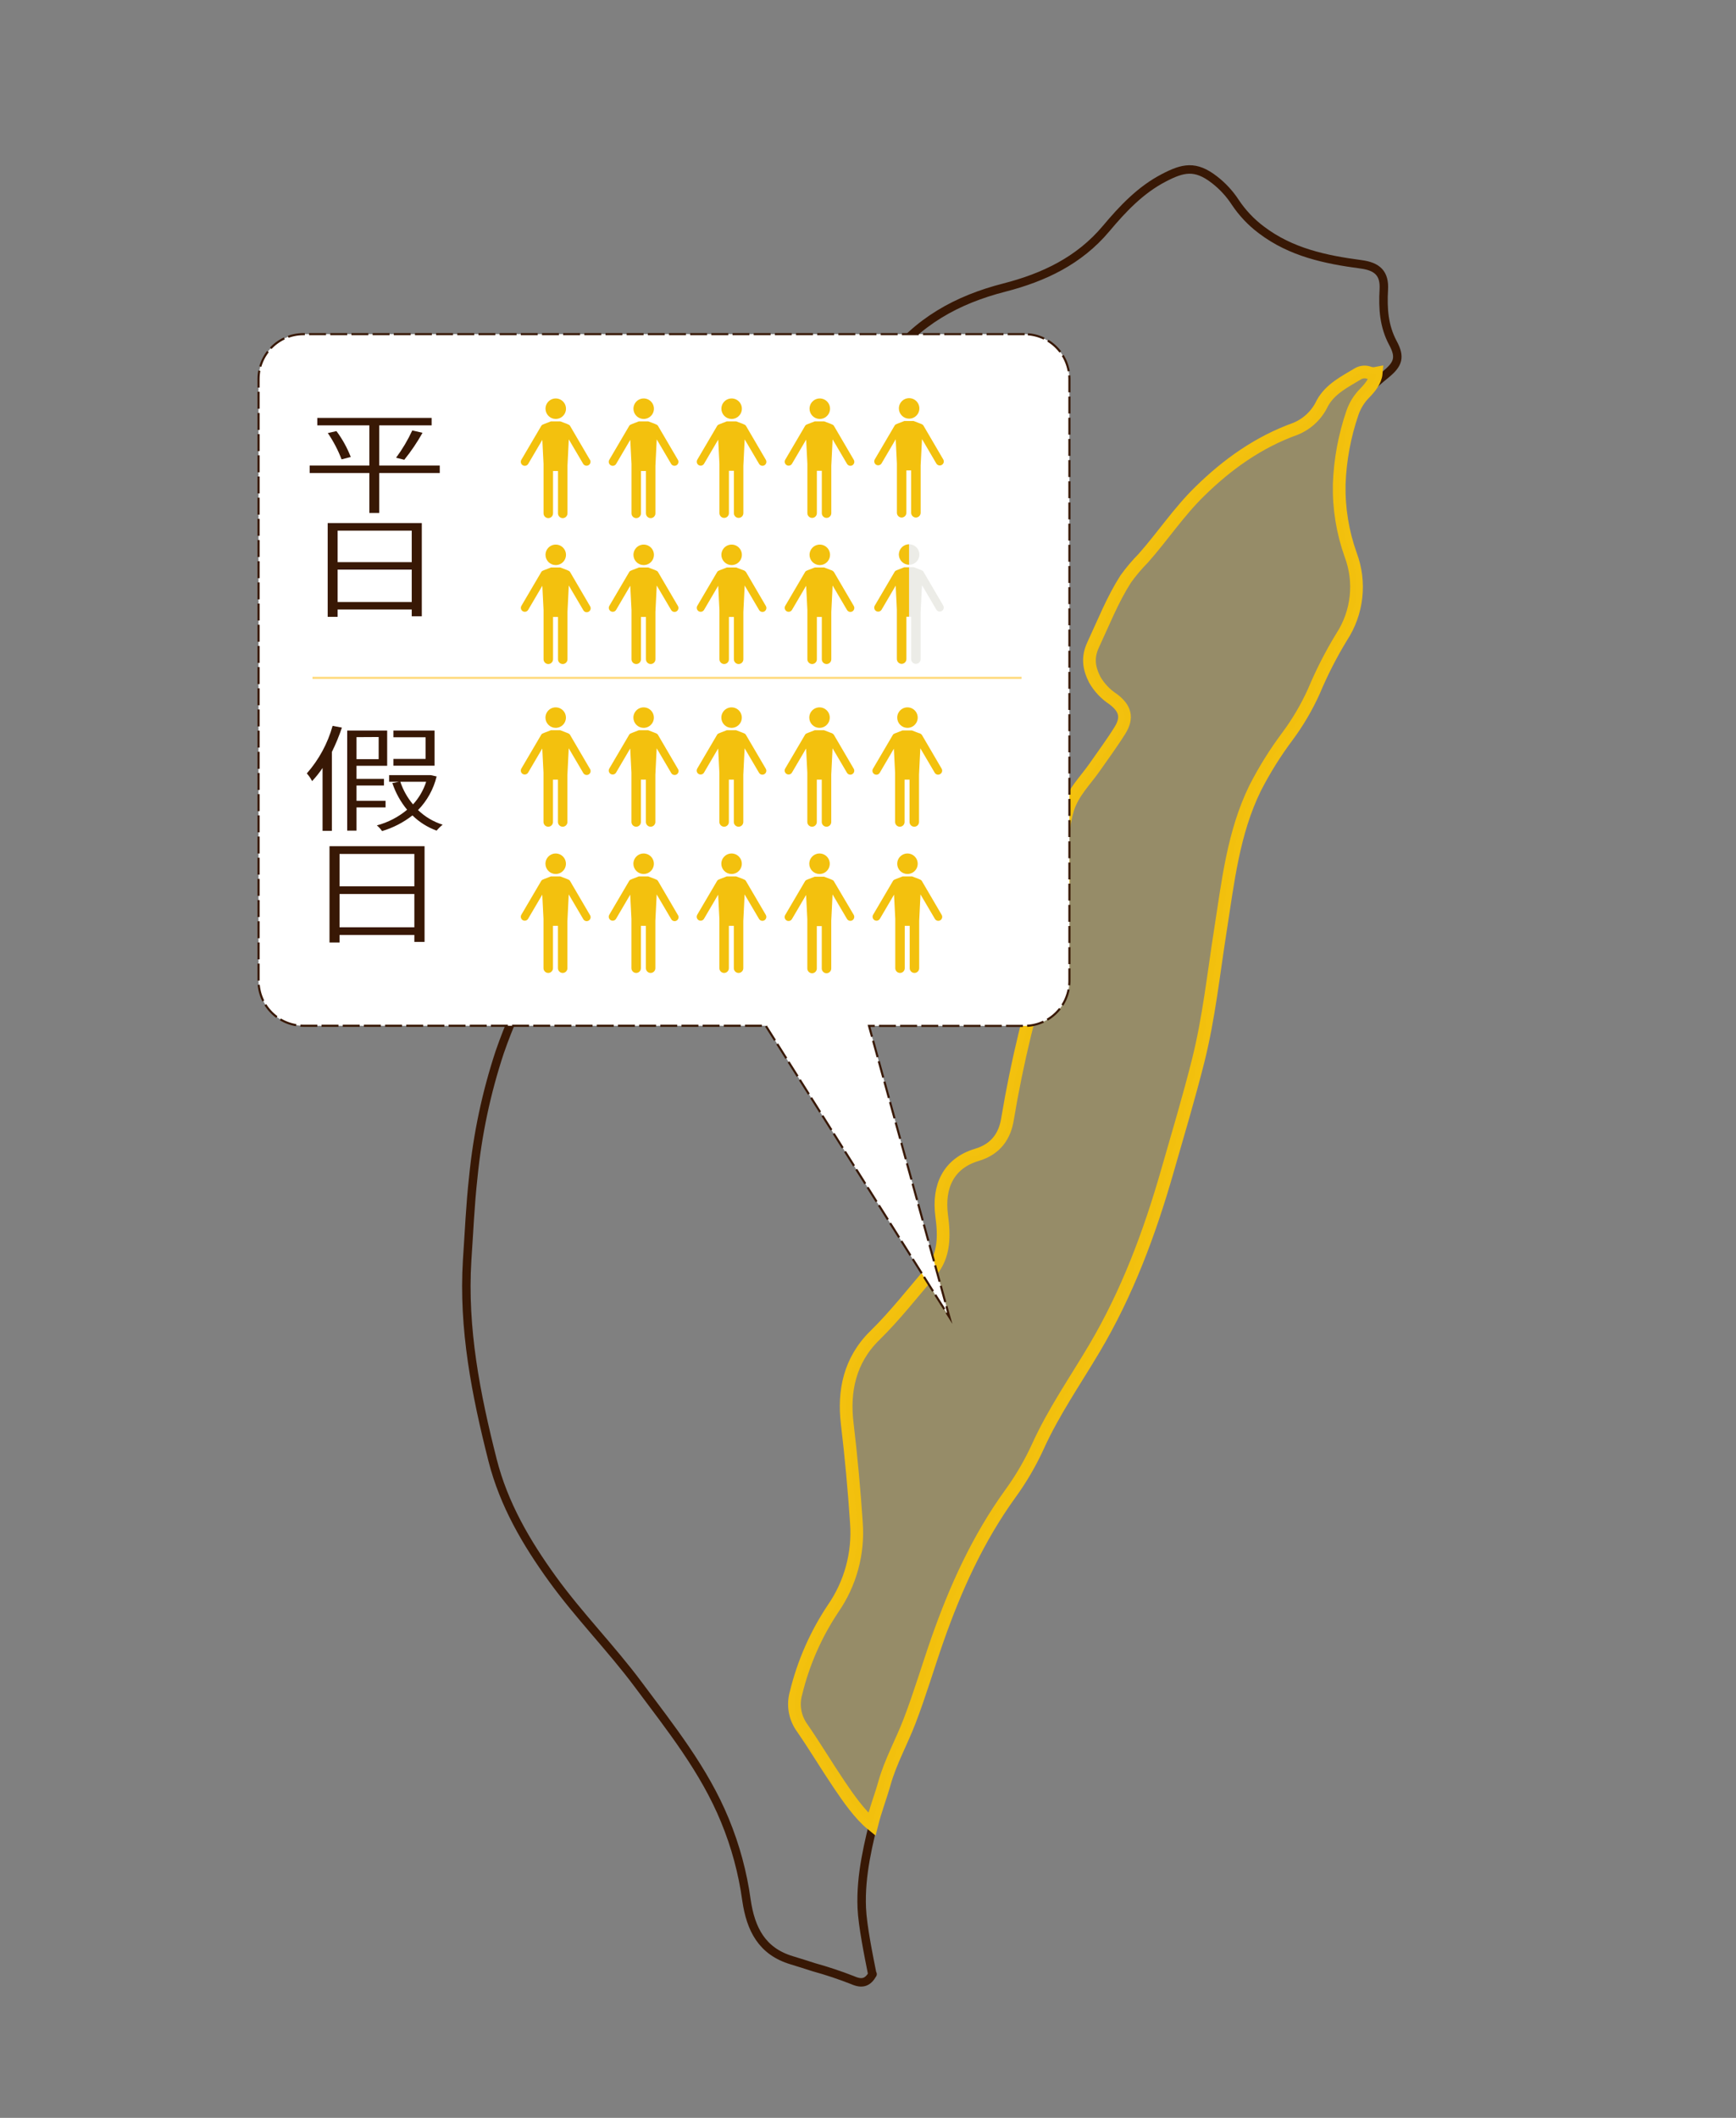 <svg width="410" height="500" viewBox="0 0 410 500" fill="none" xmlns="http://www.w3.org/2000/svg">
<rect x="0" y="0" width="410" height="500" fill="#808080" stroke="none"/>
<g clip-path="url(#clip0_451_5174)">
<path d="M206 466C205.19 461.95 203.7 454.63 203.53 450.45C203.2 442.57 205.13 435.08 207.02 427.53C208.71 420.78 211.41 414.53 214.13 408.16C217.01 401.45 218.94 394.37 221.31 387.47C225.5 375.26 230.86 363.61 238.45 353.08C241.001 349.595 243.195 345.863 245 341.94C248.71 333.78 253.81 326.43 258.36 318.75C266.1 305.69 271.36 291.58 275.55 277.04C278.05 268.32 280.66 259.63 282.87 250.84C285.41 240.73 286.5 230.33 288.12 220.04C289.91 208.64 291.12 197.04 296.31 186.5C298.517 182.204 301.09 178.105 304 174.25C306.462 170.933 308.557 167.358 310.25 163.59C312.11 159.162 314.299 154.88 316.8 150.78C318.651 147.947 319.809 144.718 320.179 141.355C320.549 137.991 320.121 134.587 318.93 131.42C317.018 126.081 316.093 120.44 316.2 114.77C316.346 109.014 317.399 103.318 319.32 97.89C320.76 93.82 324.09 91 327.4 88.29C330.24 85.95 330.76 84.29 328.98 80.99C326.83 76.99 326.57 72.8 326.82 68.4C327.05 64.56 325.32 62.91 321.42 62.4C313.05 61.29 304.91 59.59 297.92 54.29C295.48 52.464 293.372 50.231 291.69 47.69C290.373 45.682 288.73 43.908 286.83 42.44C282.31 38.93 279.38 39.62 274.83 42C269.34 44.85 265.13 49.33 261.21 54C254.84 61.57 246.5 65.5 237.21 67.89C226.07 70.74 216.64 75.89 209.5 85.48C205.09 91.598 201.615 98.339 199.19 105.48C196.38 113.17 192.93 120.63 186.52 126.3C182.954 129.546 179.581 132.999 176.42 136.64C172.35 141.18 170.14 146.64 168.12 152.4C164.534 162.48 159.621 172.038 153.51 180.82C146.43 191.06 139.44 201.44 134.22 212.75C128.74 224.61 122.29 236.03 118.01 248.43C114.851 257.99 112.761 267.87 111.78 277.89C111.05 284.41 110.78 290.97 110.33 297.52C109.33 313.66 112.4 329.22 116.33 344.71C118.99 355.16 124.26 364.19 130.51 372.82C136.76 381.45 144.31 389.09 150.69 397.64C158.3 407.85 166.3 417.81 171.21 429.78C173.702 435.817 175.413 442.149 176.3 448.62C177.3 455.45 179.94 460.69 186.99 462.8C188.73 463.32 190.45 463.88 192.17 464.43C195.302 465.294 198.386 466.322 201.41 467.51C203.67 468.51 204.97 468 206.08 466.07" stroke="#381805" stroke-width="2" stroke-linecap="round" stroke-linejoin="round"/>
<path d="M319.42 97.45C317.549 102.891 316.494 108.579 316.29 114.33C316.173 120.005 317.091 125.654 319 131C320.191 134.169 320.619 137.574 320.249 140.939C319.879 144.305 318.722 147.535 316.87 150.37C314.367 154.469 312.178 158.751 310.32 163.18C308.627 166.945 306.532 170.516 304.07 173.83C301.176 177.692 298.617 181.793 296.42 186.09C291.25 196.66 290.02 208.23 288.23 219.63C286.61 229.92 285.52 240.31 282.98 250.43C280.77 259.22 278.16 267.91 275.66 276.62C271.49 291.17 266.21 305.28 258.47 318.34C253.92 326.02 248.82 333.34 245.11 341.53C243.311 345.467 241.12 349.212 238.57 352.71C230.98 363.24 225.68 374.91 221.41 387.09C219.16 393.52 217.23 400.09 214.79 406.42C212.92 411.29 210.33 415.89 208.91 420.92C207.98 424.21 206.74 427.4 205.91 430.72C203.04 428.39 200.3 424.43 198.27 421.43C195.18 416.86 192.35 412.1 189.2 407.57C188.44 406.417 187.939 405.112 187.734 403.746C187.528 402.38 187.623 400.986 188.01 399.66C189.737 392.582 192.689 385.861 196.73 379.8C200.841 373.88 202.793 366.727 202.26 359.54C201.74 351.706 201.017 343.88 200.09 336.06C199.19 328.54 200.6 321.17 206.63 315.28C211.36 310.65 215.44 305.37 219.79 300.35C223.18 296.42 223.01 291.56 222.4 287.01C221.49 280.1 224.02 274.64 230.73 272.64C235.32 271.27 237.36 268.06 237.97 264.07C240.189 250.757 243.381 237.625 247.52 224.78C249.66 217.83 251.73 210.71 251.12 203.27C250.654 199.139 251.018 194.958 252.19 190.97C253.43 187.08 256.28 184.35 258.51 181.17C260.51 178.28 262.64 175.43 264.51 172.42C266.38 169.41 265.76 167.23 262.92 165.08C261.116 163.903 259.615 162.317 258.54 160.45C257.19 157.75 256.76 155.26 258.18 152.22C260.63 146.98 262.73 141.6 265.87 136.69C267.118 134.955 268.499 133.32 270 131.8C274.58 126.64 278.43 120.8 283.37 116C289.92 109.57 297.25 104.36 305.99 101.22C308.767 100.078 311.014 97.938 312.29 95.22C314.17 91.78 317.62 90.12 320.76 88.22C321.121 88.014 321.52 87.884 321.932 87.838C322.345 87.792 322.763 87.83 323.16 87.95C323.752 88.192 324.402 88.255 325.03 88.13C324.87 89.96 323.51 91.58 322.34 92.78C321.027 94.097 320.029 95.693 319.42 97.45Z" stroke="#F3C10E" stroke-width="3" stroke-miterlimit="10"/>
<path opacity="0.2" d="M319.42 97.45C317.549 102.891 316.494 108.579 316.29 114.33C316.173 120.005 317.091 125.654 319 131C320.191 134.169 320.619 137.574 320.249 140.939C319.879 144.305 318.722 147.535 316.87 150.37C314.367 154.469 312.178 158.751 310.32 163.18C308.627 166.945 306.532 170.516 304.07 173.83C301.176 177.692 298.617 181.793 296.42 186.09C291.25 196.66 290.02 208.23 288.23 219.63C286.61 229.92 285.52 240.31 282.98 250.43C280.77 259.22 278.16 267.91 275.66 276.62C271.49 291.17 266.21 305.28 258.47 318.34C253.92 326.02 248.82 333.34 245.11 341.53C243.311 345.467 241.12 349.212 238.57 352.71C230.98 363.24 225.68 374.91 221.41 387.09C219.16 393.52 217.23 400.09 214.79 406.42C212.92 411.29 210.33 415.89 208.91 420.92C207.98 424.21 206.74 427.4 205.91 430.72C203.04 428.39 200.3 424.43 198.27 421.43C195.18 416.86 192.35 412.1 189.2 407.57C188.44 406.417 187.939 405.112 187.734 403.746C187.528 402.38 187.623 400.986 188.01 399.66C189.737 392.582 192.689 385.861 196.73 379.8C200.841 373.88 202.793 366.727 202.26 359.54C201.74 351.706 201.017 343.88 200.09 336.06C199.19 328.54 200.6 321.17 206.63 315.28C211.36 310.65 215.44 305.37 219.79 300.35C223.18 296.42 223.01 291.56 222.4 287.01C221.49 280.1 224.02 274.64 230.73 272.64C235.32 271.27 237.36 268.06 237.97 264.07C240.189 250.757 243.381 237.625 247.52 224.78C249.66 217.83 251.73 210.71 251.12 203.27C250.654 199.139 251.018 194.958 252.19 190.97C253.43 187.08 256.28 184.35 258.51 181.17C260.51 178.28 262.64 175.43 264.51 172.42C266.38 169.41 265.76 167.23 262.92 165.08C261.116 163.903 259.615 162.317 258.54 160.45C257.19 157.75 256.76 155.26 258.18 152.22C260.63 146.98 262.73 141.6 265.87 136.69C267.118 134.955 268.499 133.32 270 131.8C274.58 126.64 278.43 120.8 283.37 116C289.92 109.57 297.25 104.36 305.99 101.22C308.767 100.078 311.014 97.938 312.29 95.22C314.17 91.78 317.62 90.12 320.76 88.22C321.121 88.014 321.52 87.884 321.932 87.838C322.345 87.792 322.763 87.83 323.16 87.95C323.752 88.192 324.402 88.255 325.03 88.13C324.87 89.96 323.51 91.58 322.34 92.78C321.027 94.097 320.029 95.693 319.42 97.45Z" fill="#F3C10E"/>
<path d="M242 78.89H71.63C68.829 78.898 66.145 80.014 64.165 81.995C62.184 83.975 61.068 86.659 61.06 89.46V231.6C61.071 234.4 62.188 237.083 64.168 239.063C66.148 241.043 68.83 242.16 71.63 242.17H180.86L224.24 311L205.24 242.2H242C244.8 242.19 247.483 241.073 249.463 239.093C251.443 237.113 252.56 234.43 252.57 231.63V89.46C252.562 86.659 251.446 83.975 249.465 81.995C247.485 80.014 244.801 78.898 242 78.89Z" fill="white" stroke="#381805" stroke-width="0.5" stroke-miterlimit="10" stroke-dasharray="4 1"/>
<path d="M131.24 171.84C131.719 171.84 132.187 171.698 132.585 171.432C132.983 171.166 133.293 170.788 133.476 170.346C133.659 169.904 133.707 169.417 133.614 168.948C133.52 168.478 133.29 168.047 132.952 167.709C132.613 167.37 132.182 167.14 131.712 167.047C131.243 166.953 130.756 167.001 130.314 167.184C129.872 167.367 129.494 167.678 129.228 168.076C128.962 168.473 128.82 168.941 128.82 169.42C128.82 170.062 129.075 170.677 129.529 171.131C129.983 171.585 130.598 171.84 131.24 171.84Z" fill="#F3C10E"/>
<path d="M139.31 181.49L134.63 173.49C134.54 173.28 134.25 173.14 133.9 173.01L132.32 172.4H130.1L128.55 173C128.21 173.13 127.93 173.24 127.83 173.45L123.13 181.45C123.004 181.662 122.968 181.916 123.029 182.155C123.09 182.394 123.243 182.599 123.455 182.725C123.668 182.851 123.921 182.887 124.16 182.826C124.399 182.766 124.604 182.612 124.73 182.4L128.07 176.71L128.36 182.43V194.06C128.36 194.357 128.478 194.642 128.688 194.852C128.898 195.062 129.183 195.18 129.48 195.18C129.777 195.18 130.062 195.062 130.272 194.852C130.482 194.642 130.6 194.357 130.6 194.06V184.06H131.77V194.06C131.77 194.357 131.888 194.642 132.098 194.852C132.308 195.062 132.593 195.18 132.89 195.18C133.187 195.18 133.472 195.062 133.682 194.852C133.892 194.642 134.01 194.357 134.01 194.06V182.89L134.32 176.66L137.72 182.44C137.776 182.557 137.856 182.66 137.954 182.744C138.052 182.828 138.167 182.891 138.291 182.928C138.415 182.966 138.545 182.977 138.673 182.961C138.801 182.945 138.925 182.903 139.036 182.836C139.147 182.77 139.243 182.681 139.318 182.576C139.393 182.47 139.445 182.35 139.47 182.224C139.496 182.097 139.495 181.966 139.468 181.84C139.44 181.714 139.387 181.594 139.31 181.49Z" fill="#F3C10E"/>
<path d="M152.01 171.84C152.489 171.84 152.957 171.698 153.355 171.432C153.753 171.166 154.063 170.788 154.246 170.346C154.429 169.904 154.477 169.417 154.384 168.948C154.29 168.478 154.06 168.047 153.722 167.709C153.383 167.37 152.952 167.14 152.482 167.047C152.013 166.953 151.526 167.001 151.084 167.184C150.642 167.367 150.264 167.678 149.998 168.076C149.732 168.473 149.59 168.941 149.59 169.42C149.59 170.062 149.845 170.677 150.299 171.131C150.753 171.585 151.369 171.84 152.01 171.84Z" fill="#F3C10E"/>
<path d="M160.08 181.49L155.4 173.49C155.31 173.28 155.02 173.14 154.67 173.01L153.09 172.4H150.87L149.32 173C148.98 173.13 148.7 173.24 148.6 173.45L143.9 181.45C143.774 181.662 143.738 181.916 143.799 182.155C143.86 182.394 144.013 182.599 144.225 182.725C144.438 182.851 144.691 182.887 144.93 182.826C145.169 182.766 145.374 182.612 145.5 182.4L148.84 176.71L149.13 182.43V194.06C149.13 194.357 149.248 194.642 149.458 194.852C149.668 195.062 149.953 195.18 150.25 195.18C150.547 195.18 150.832 195.062 151.042 194.852C151.252 194.642 151.37 194.357 151.37 194.06V184.06H152.54V194.06C152.54 194.357 152.658 194.642 152.868 194.852C153.079 195.062 153.363 195.18 153.66 195.18C153.957 195.18 154.242 195.062 154.452 194.852C154.662 194.642 154.78 194.357 154.78 194.06V182.89L155.09 176.66L158.49 182.44C158.546 182.557 158.626 182.66 158.724 182.744C158.822 182.828 158.937 182.891 159.061 182.928C159.185 182.966 159.315 182.977 159.443 182.961C159.571 182.945 159.695 182.903 159.806 182.836C159.917 182.77 160.013 182.681 160.088 182.576C160.163 182.47 160.215 182.35 160.24 182.224C160.266 182.097 160.265 181.966 160.238 181.84C160.21 181.714 160.157 181.594 160.08 181.49Z" fill="#F3C10E"/>
<path d="M172.78 171.84C173.259 171.84 173.727 171.698 174.125 171.432C174.523 171.166 174.833 170.788 175.016 170.346C175.199 169.904 175.247 169.417 175.154 168.948C175.06 168.478 174.83 168.047 174.492 167.709C174.153 167.37 173.722 167.14 173.252 167.047C172.783 166.953 172.296 167.001 171.854 167.184C171.412 167.367 171.034 167.678 170.768 168.076C170.502 168.473 170.36 168.941 170.36 169.42C170.36 170.062 170.615 170.677 171.069 171.131C171.523 171.585 172.139 171.84 172.78 171.84Z" fill="#F3C10E"/>
<path d="M180.86 181.49L176.17 173.49C176.08 173.28 175.8 173.14 175.45 173.01L173.86 172.4H171.64L170.09 173C169.75 173.13 169.47 173.24 169.37 173.45L164.67 181.45C164.608 181.555 164.567 181.671 164.55 181.792C164.532 181.913 164.539 182.036 164.569 182.155C164.599 182.273 164.652 182.384 164.725 182.482C164.799 182.58 164.89 182.663 164.995 182.725C165.1 182.787 165.217 182.828 165.338 182.846C165.459 182.863 165.582 182.857 165.7 182.826C165.819 182.796 165.93 182.743 166.028 182.67C166.126 182.597 166.208 182.505 166.27 182.4L169.61 176.71L169.9 182.43V194.06C169.9 194.357 170.018 194.642 170.228 194.852C170.439 195.062 170.723 195.18 171.02 195.18C171.317 195.18 171.602 195.062 171.812 194.852C172.022 194.642 172.14 194.357 172.14 194.06V184.06H173.31V194.06C173.31 194.357 173.428 194.642 173.638 194.852C173.849 195.062 174.133 195.18 174.43 195.18C174.727 195.18 175.012 195.062 175.222 194.852C175.432 194.642 175.55 194.357 175.55 194.06V182.89L175.86 176.66L179.26 182.44C179.322 182.545 179.404 182.637 179.502 182.71C179.599 182.783 179.71 182.836 179.829 182.865C179.947 182.895 180.07 182.901 180.19 182.883C180.311 182.865 180.426 182.823 180.53 182.76C180.742 182.635 180.896 182.431 180.958 182.193C181.019 181.955 180.985 181.702 180.86 181.49Z" fill="#F3C10E"/>
<path d="M193.55 171.84C194.029 171.84 194.497 171.698 194.895 171.432C195.293 171.166 195.603 170.788 195.786 170.346C195.969 169.904 196.017 169.417 195.924 168.948C195.83 168.478 195.6 168.047 195.262 167.709C194.923 167.37 194.492 167.14 194.022 167.047C193.553 166.953 193.066 167.001 192.624 167.184C192.182 167.367 191.804 167.678 191.538 168.076C191.272 168.473 191.13 168.941 191.13 169.42C191.13 170.062 191.385 170.677 191.839 171.131C192.293 171.585 192.909 171.84 193.55 171.84Z" fill="#F3C10E"/>
<path d="M201.63 181.49L196.95 173.49C196.772 173.248 196.513 173.078 196.22 173.01L194.63 172.4H192.41L190.86 173C190.52 173.13 190.24 173.24 190.14 173.45L185.44 181.45C185.316 181.662 185.281 181.915 185.343 182.153C185.405 182.391 185.558 182.595 185.77 182.72C185.874 182.783 185.99 182.825 186.11 182.843C186.231 182.861 186.354 182.855 186.472 182.825C186.59 182.796 186.701 182.743 186.799 182.67C186.896 182.597 186.978 182.505 187.04 182.4L190.38 176.71L190.67 182.43V194.06C190.67 194.357 190.788 194.642 190.998 194.852C191.208 195.062 191.493 195.18 191.79 195.18C192.087 195.18 192.372 195.062 192.582 194.852C192.792 194.642 192.91 194.357 192.91 194.06V184.06H194.08V194.06C194.08 194.357 194.198 194.642 194.408 194.852C194.618 195.062 194.903 195.18 195.2 195.18C195.497 195.18 195.782 195.062 195.992 194.852C196.202 194.642 196.32 194.357 196.32 194.06V182.89L196.63 176.66L200.03 182.44C200.092 182.545 200.174 182.637 200.271 182.71C200.369 182.783 200.48 182.836 200.598 182.865C200.716 182.895 200.839 182.901 200.96 182.883C201.08 182.865 201.196 182.823 201.3 182.76C201.512 182.635 201.665 182.431 201.727 182.193C201.789 181.955 201.754 181.702 201.63 181.49Z" fill="#F3C10E"/>
<path d="M214.32 171.84C214.799 171.84 215.267 171.698 215.665 171.432C216.063 171.166 216.373 170.788 216.556 170.346C216.739 169.904 216.787 169.417 216.694 168.948C216.601 168.478 216.37 168.047 216.032 167.709C215.693 167.37 215.262 167.14 214.793 167.047C214.323 166.953 213.836 167.001 213.394 167.184C212.952 167.367 212.574 167.678 212.308 168.076C212.042 168.473 211.9 168.941 211.9 169.42C211.9 170.062 212.155 170.677 212.609 171.131C213.063 171.585 213.679 171.84 214.32 171.84Z" fill="#F3C10E"/>
<path d="M222.4 181.49L217.72 173.49C217.524 173.259 217.25 173.106 216.95 173.06L215.37 172.45H213.14L211.59 173.05C211.25 173.18 210.97 173.29 210.87 173.5L206.17 181.5C206.046 181.713 206.011 181.965 206.073 182.203C206.135 182.441 206.288 182.645 206.5 182.77C206.604 182.833 206.72 182.875 206.84 182.893C206.961 182.911 207.084 182.905 207.202 182.876C207.32 182.846 207.431 182.793 207.529 182.72C207.626 182.647 207.708 182.555 207.77 182.45L211.11 176.76L211.4 182.48V194.06C211.4 194.357 211.518 194.642 211.728 194.852C211.938 195.062 212.223 195.18 212.52 195.18C212.817 195.18 213.102 195.062 213.312 194.852C213.522 194.642 213.64 194.357 213.64 194.06V184.06H214.81V194.06C214.81 194.357 214.928 194.642 215.138 194.852C215.348 195.062 215.633 195.18 215.93 195.18C216.227 195.18 216.512 195.062 216.722 194.852C216.932 194.642 217.05 194.357 217.05 194.06V182.89L217.36 176.66L220.76 182.44C220.822 182.545 220.904 182.637 221.001 182.71C221.099 182.783 221.21 182.836 221.328 182.866C221.446 182.895 221.569 182.901 221.69 182.883C221.81 182.865 221.926 182.823 222.03 182.76C222.138 182.702 222.234 182.622 222.311 182.526C222.388 182.431 222.446 182.321 222.48 182.202C222.515 182.084 222.525 181.961 222.511 181.838C222.498 181.716 222.46 181.598 222.4 181.49Z" fill="#F3C10E"/>
<path d="M131.24 206.34C131.719 206.34 132.187 206.198 132.585 205.932C132.983 205.666 133.293 205.288 133.476 204.846C133.659 204.404 133.707 203.917 133.614 203.448C133.52 202.978 133.29 202.547 132.952 202.209C132.613 201.87 132.182 201.64 131.712 201.547C131.243 201.453 130.756 201.501 130.314 201.684C129.872 201.867 129.494 202.178 129.228 202.576C128.962 202.973 128.82 203.441 128.82 203.92C128.82 204.562 129.075 205.177 129.529 205.631C129.983 206.085 130.598 206.34 131.24 206.34Z" fill="#F3C10E"/>
<path d="M139.31 215.99L134.63 207.99C134.54 207.78 134.25 207.65 133.9 207.51L132.32 206.91H130.1L128.55 207.51C128.21 207.64 127.93 207.75 127.83 207.96L123.13 215.96C123.068 216.065 123.027 216.182 123.01 216.302C122.992 216.423 122.999 216.547 123.029 216.665C123.059 216.783 123.112 216.895 123.185 216.992C123.259 217.09 123.35 217.173 123.455 217.235C123.56 217.298 123.677 217.339 123.798 217.356C123.919 217.373 124.042 217.367 124.16 217.337C124.279 217.307 124.39 217.253 124.488 217.18C124.586 217.107 124.668 217.015 124.73 216.91L128.07 211.22L128.36 216.94V228.58C128.36 228.877 128.478 229.162 128.688 229.372C128.898 229.582 129.183 229.7 129.48 229.7C129.777 229.7 130.062 229.582 130.272 229.372C130.482 229.162 130.6 228.877 130.6 228.58V218.58H131.77V228.58C131.77 228.877 131.888 229.162 132.098 229.372C132.308 229.582 132.593 229.7 132.89 229.7C133.187 229.7 133.472 229.582 133.682 229.372C133.892 229.162 134.01 228.877 134.01 228.58V217.39L134.32 211.16L137.72 216.94C137.776 217.057 137.856 217.16 137.954 217.245C138.052 217.329 138.167 217.391 138.291 217.429C138.415 217.466 138.545 217.477 138.673 217.461C138.801 217.445 138.925 217.403 139.036 217.337C139.147 217.27 139.243 217.182 139.318 217.076C139.393 216.971 139.445 216.851 139.47 216.724C139.496 216.597 139.495 216.467 139.468 216.34C139.44 216.214 139.387 216.095 139.31 215.99Z" fill="#F3C10E"/>
<path d="M152.01 206.34C152.489 206.34 152.957 206.198 153.355 205.932C153.753 205.666 154.063 205.288 154.246 204.846C154.429 204.404 154.477 203.917 154.384 203.448C154.29 202.978 154.06 202.547 153.722 202.209C153.383 201.87 152.952 201.64 152.482 201.547C152.013 201.453 151.526 201.501 151.084 201.684C150.642 201.867 150.264 202.178 149.998 202.576C149.732 202.973 149.59 203.441 149.59 203.92C149.59 204.562 149.845 205.177 150.299 205.631C150.753 206.085 151.369 206.34 152.01 206.34Z" fill="#F3C10E"/>
<path d="M160.08 215.99L155.4 207.99C155.31 207.78 155.02 207.65 154.67 207.51L153.09 206.91H150.87L149.32 207.51C148.98 207.64 148.7 207.75 148.6 207.96L143.9 215.96C143.838 216.065 143.797 216.182 143.78 216.302C143.762 216.423 143.769 216.547 143.799 216.665C143.829 216.783 143.882 216.895 143.955 216.992C144.029 217.09 144.12 217.173 144.225 217.235C144.33 217.298 144.447 217.339 144.568 217.356C144.689 217.373 144.812 217.367 144.93 217.337C145.049 217.307 145.16 217.253 145.258 217.18C145.356 217.107 145.438 217.015 145.5 216.91L148.84 211.22L149.13 216.94V228.58C149.13 228.877 149.248 229.162 149.458 229.372C149.668 229.582 149.953 229.7 150.25 229.7C150.547 229.7 150.832 229.582 151.042 229.372C151.252 229.162 151.37 228.877 151.37 228.58V218.58H152.54V228.58C152.54 228.877 152.658 229.162 152.868 229.372C153.078 229.582 153.363 229.7 153.66 229.7C153.957 229.7 154.242 229.582 154.452 229.372C154.662 229.162 154.78 228.877 154.78 228.58V217.39L155.09 211.16L158.49 216.94C158.546 217.057 158.626 217.16 158.724 217.245C158.822 217.329 158.937 217.391 159.061 217.429C159.185 217.466 159.315 217.477 159.443 217.461C159.571 217.445 159.695 217.403 159.806 217.337C159.917 217.27 160.013 217.182 160.088 217.076C160.163 216.971 160.215 216.851 160.24 216.724C160.266 216.597 160.265 216.467 160.238 216.34C160.21 216.214 160.157 216.095 160.08 215.99Z" fill="#F3C10E"/>
<path d="M172.78 206.34C173.259 206.34 173.727 206.198 174.125 205.932C174.523 205.666 174.833 205.288 175.016 204.846C175.199 204.404 175.247 203.917 175.154 203.448C175.06 202.978 174.83 202.547 174.492 202.209C174.153 201.87 173.722 201.64 173.252 201.547C172.783 201.453 172.296 201.501 171.854 201.684C171.412 201.867 171.034 202.178 170.768 202.576C170.502 202.973 170.36 203.441 170.36 203.92C170.36 204.562 170.615 205.177 171.069 205.631C171.523 206.085 172.139 206.34 172.78 206.34Z" fill="#F3C10E"/>
<path d="M180.86 215.99L176.17 207.99C176.08 207.78 175.8 207.65 175.45 207.51L173.86 206.91H171.64L170.09 207.51C169.75 207.64 169.47 207.75 169.37 207.96L164.67 215.96C164.608 216.065 164.567 216.182 164.55 216.302C164.532 216.423 164.539 216.547 164.569 216.665C164.599 216.783 164.652 216.895 164.725 216.992C164.799 217.09 164.89 217.173 164.995 217.235C165.1 217.298 165.217 217.339 165.338 217.356C165.459 217.373 165.582 217.367 165.7 217.337C165.819 217.307 165.93 217.253 166.028 217.18C166.126 217.107 166.208 217.015 166.27 216.91L169.61 211.22L169.9 216.94V228.58C169.9 228.877 170.018 229.162 170.228 229.372C170.439 229.582 170.723 229.7 171.02 229.7C171.317 229.7 171.602 229.582 171.812 229.372C172.022 229.162 172.14 228.877 172.14 228.58V218.58H173.31V228.58C173.31 228.877 173.428 229.162 173.638 229.372C173.849 229.582 174.133 229.7 174.43 229.7C174.727 229.7 175.012 229.582 175.222 229.372C175.432 229.162 175.55 228.877 175.55 228.58V217.39L175.86 211.16L179.26 216.94C179.385 217.152 179.589 217.305 179.827 217.367C180.065 217.429 180.318 217.394 180.53 217.27C180.743 217.143 180.897 216.938 180.958 216.698C181.02 216.458 180.985 216.204 180.86 215.99Z" fill="#F3C10E"/>
<path d="M193.55 206.34C194.029 206.34 194.497 206.198 194.895 205.932C195.293 205.666 195.603 205.288 195.786 204.846C195.969 204.404 196.017 203.917 195.924 203.448C195.83 202.978 195.6 202.547 195.262 202.209C194.923 201.87 194.492 201.64 194.022 201.547C193.553 201.453 193.066 201.501 192.624 201.684C192.182 201.867 191.804 202.178 191.538 202.576C191.272 202.973 191.13 203.441 191.13 203.92C191.13 204.562 191.385 205.177 191.839 205.631C192.293 206.085 192.909 206.34 193.55 206.34Z" fill="#F3C10E"/>
<path d="M201.63 215.99L196.95 208.06C196.85 207.85 196.57 207.72 196.22 207.58L194.63 206.98H192.41L190.86 207.58C190.52 207.71 190.24 207.82 190.14 208.03L185.44 216.03C185.316 216.244 185.28 216.498 185.342 216.738C185.404 216.977 185.558 217.183 185.77 217.31C185.983 217.434 186.235 217.469 186.473 217.407C186.711 217.345 186.915 217.192 187.04 216.98L190.38 211.29L190.67 217.01V228.65C190.67 228.947 190.788 229.232 190.998 229.442C191.208 229.652 191.493 229.77 191.79 229.77C192.087 229.77 192.372 229.652 192.582 229.442C192.792 229.232 192.91 228.947 192.91 228.65V218.65H194.08V228.65C194.08 228.947 194.198 229.232 194.408 229.442C194.618 229.652 194.903 229.77 195.2 229.77C195.497 229.77 195.782 229.652 195.992 229.442C196.202 229.232 196.32 228.947 196.32 228.65V217.39L196.63 211.16L200.03 216.94C200.155 217.152 200.359 217.305 200.597 217.367C200.835 217.429 201.088 217.394 201.3 217.27C201.513 217.143 201.666 216.937 201.728 216.698C201.79 216.458 201.755 216.204 201.63 215.99Z" fill="#F3C10E"/>
<path d="M214.32 206.34C214.799 206.34 215.267 206.198 215.665 205.932C216.063 205.666 216.373 205.288 216.556 204.846C216.739 204.404 216.787 203.917 216.694 203.448C216.601 202.978 216.37 202.547 216.032 202.209C215.693 201.87 215.262 201.64 214.793 201.547C214.323 201.453 213.836 201.501 213.394 201.684C212.952 201.867 212.574 202.178 212.308 202.576C212.042 202.973 211.9 203.441 211.9 203.92C211.9 204.562 212.155 205.177 212.609 205.631C213.063 206.085 213.679 206.34 214.32 206.34Z" fill="#F3C10E"/>
<path d="M222.4 215.99L217.72 207.99C217.62 207.78 217.34 207.65 216.99 207.51L215.41 206.91H213.18L211.63 207.51C211.29 207.64 211.01 207.75 210.91 207.96L206.21 215.96C206.086 216.174 206.051 216.428 206.112 216.668C206.174 216.908 206.328 217.113 206.54 217.24C206.753 217.364 207.005 217.399 207.243 217.337C207.481 217.275 207.685 217.122 207.81 216.91L211.15 211.22L211.44 216.94V228.58C211.44 228.877 211.558 229.162 211.768 229.372C211.978 229.582 212.263 229.7 212.56 229.7C212.857 229.7 213.142 229.582 213.352 229.372C213.562 229.162 213.68 228.877 213.68 228.58V218.58H214.85V228.58C214.85 228.877 214.968 229.162 215.178 229.372C215.388 229.582 215.673 229.7 215.97 229.7C216.267 229.7 216.552 229.582 216.762 229.372C216.972 229.162 217.09 228.877 217.09 228.58V217.39L217.4 211.16L220.8 216.94C220.925 217.152 221.129 217.305 221.367 217.367C221.605 217.429 221.858 217.394 222.07 217.27C222.283 217.143 222.436 216.938 222.498 216.698C222.56 216.458 222.525 216.204 222.4 215.99Z" fill="#F3C10E"/>
<path d="M103.86 111.67H89.57V121.11H87.23V111.67H73.14V109.91H87.23V100.42H74.94V98.66H101.94V100.42H89.57V109.91H103.86V111.67ZM79.46 101.78C80.858 103.655 81.995 105.71 82.84 107.89L80.67 108.45C79.832 106.261 78.741 104.177 77.42 102.24L79.46 101.78ZM93.54 108.07C95.035 106.057 96.318 103.896 97.37 101.62L99.79 102.18C98.534 104.42 97.093 106.551 95.48 108.55L93.54 108.07Z" fill="#381805"/>
<path d="M99.62 123.5V145.5H97.24V143.9H79.74V145.63H77.39V123.5H99.62ZM79.74 125.28V132.72H97.24V125.28H79.74ZM97.24 142.13V134.48H79.74V142.13H97.24Z" fill="#381805"/>
<path d="M80.75 171.78C80.089 173.747 79.297 175.668 78.38 177.53V196.15H76.18V181.31C75.445 182.411 74.619 183.448 73.71 184.41C73.377 183.753 72.956 183.145 72.46 182.6C75.31 179.363 77.392 175.524 78.55 171.37L80.75 171.78ZM84.2 190.62V196.1H82V172.47H91.44V180.79H84.2V183.89H90.68V185.45H84.2V189.06H91.06V190.62H84.2ZM84.2 174.03V179.23H89.43V174L84.2 174.03ZM103.12 183.31C102.394 186.302 100.878 189.044 98.73 191.25C100.376 192.836 102.368 194.018 104.55 194.7C104.023 195.112 103.543 195.582 103.12 196.1C100.981 195.328 99.033 194.103 97.41 192.51C95.27 194.183 92.834 195.438 90.23 196.21C89.894 195.701 89.478 195.249 89 194.87C91.625 194.175 94.066 192.912 96.15 191.17C94.608 189.304 93.424 187.168 92.66 184.87L94.2 184.57H91.9V183H101.34H101.72L103.12 183.31ZM102.63 180.77H92.91V179.18H100.51V174.06H92.91V172.47H102.63V180.77ZM94.55 184.57C95.2 186.525 96.218 188.338 97.55 189.91C98.952 188.372 100.009 186.551 100.65 184.57H94.55Z" fill="#381805"/>
<path d="M100.27 199.78V222.37H97.86V220.73H80.19V222.51H77.82V199.78H100.27ZM80.19 201.61V209.25H97.86V201.61H80.19ZM97.86 218.92V211.06H80.19V218.92H97.86Z" fill="#381805"/>
<path d="M73.8 160.04H241.27" stroke="#FFDA7C" stroke-width="0.5" stroke-miterlimit="10"/>
<path d="M131.253 98.91C131.732 98.91 132.2 98.768 132.598 98.502C132.996 98.236 133.306 97.858 133.489 97.416C133.672 96.974 133.72 96.487 133.627 96.018C133.534 95.548 133.303 95.117 132.965 94.779C132.626 94.44 132.195 94.21 131.726 94.116C131.256 94.023 130.77 94.071 130.327 94.254C129.885 94.437 129.507 94.747 129.241 95.145C128.975 95.543 128.833 96.011 128.833 96.49C128.833 97.132 129.088 97.747 129.542 98.201C129.996 98.655 130.612 98.91 131.253 98.91Z" fill="#F3C10E"/>
<path d="M139.323 108.56L134.643 100.56C134.553 100.35 134.263 100.22 133.913 100.08L132.333 99.48H130.113L128.563 100.08C128.223 100.21 127.943 100.32 127.843 100.53L123.143 108.53C123.078 108.635 123.033 108.752 123.013 108.874C122.992 108.996 122.996 109.121 123.024 109.242C123.052 109.363 123.103 109.477 123.175 109.578C123.247 109.679 123.338 109.764 123.443 109.83C123.548 109.896 123.665 109.94 123.788 109.96C123.91 109.981 124.035 109.977 124.156 109.949C124.276 109.921 124.39 109.87 124.491 109.798C124.592 109.726 124.678 109.635 124.743 109.53L128.083 103.84L128.373 109.56V121.2C128.373 121.497 128.491 121.782 128.701 121.992C128.911 122.202 129.196 122.32 129.493 122.32C129.79 122.32 130.075 122.202 130.285 121.992C130.495 121.782 130.613 121.497 130.613 121.2V111.2H131.783V121.2C131.783 121.497 131.901 121.782 132.111 121.992C132.321 122.202 132.606 122.32 132.903 122.32C133.2 122.32 133.485 122.202 133.695 121.992C133.905 121.782 134.023 121.497 134.023 121.2V109.96L134.333 103.73L137.733 109.51C137.866 109.721 138.077 109.87 138.32 109.926C138.563 109.981 138.818 109.938 139.028 109.805C139.239 109.672 139.389 109.461 139.444 109.219C139.499 108.976 139.456 108.721 139.323 108.51V108.56Z" fill="#F3C10E"/>
<path d="M152.024 98.91C152.502 98.91 152.97 98.768 153.368 98.502C153.766 98.236 154.076 97.858 154.259 97.416C154.442 96.974 154.49 96.487 154.397 96.018C154.304 95.548 154.073 95.117 153.735 94.779C153.396 94.44 152.965 94.21 152.496 94.116C152.026 94.023 151.54 94.071 151.097 94.254C150.655 94.437 150.277 94.747 150.011 95.145C149.745 95.543 149.604 96.011 149.604 96.49C149.604 97.132 149.858 97.747 150.312 98.201C150.766 98.655 151.382 98.91 152.024 98.91Z" fill="#F3C10E"/>
<path d="M160.103 108.56L155.413 100.56C155.323 100.35 155.043 100.22 154.693 100.08L153.103 99.48H150.883L149.333 100.08C148.993 100.21 148.713 100.32 148.613 100.53L143.913 108.53C143.848 108.635 143.803 108.752 143.783 108.874C143.763 108.996 143.766 109.121 143.794 109.242C143.822 109.363 143.873 109.477 143.945 109.578C144.017 109.679 144.108 109.764 144.213 109.83C144.318 109.896 144.435 109.94 144.558 109.96C144.68 109.981 144.805 109.977 144.926 109.949C145.046 109.921 145.16 109.87 145.261 109.798C145.362 109.726 145.448 109.635 145.513 109.53L148.853 103.84L149.143 109.56V121.2C149.143 121.497 149.261 121.782 149.471 121.992C149.682 122.202 149.966 122.32 150.263 122.32C150.56 122.32 150.845 122.202 151.055 121.992C151.265 121.782 151.383 121.497 151.383 121.2V111.2H152.553V121.2C152.553 121.497 152.671 121.782 152.881 121.992C153.091 122.202 153.376 122.32 153.673 122.32C153.97 122.32 154.255 122.202 154.465 121.992C154.675 121.782 154.793 121.497 154.793 121.2V109.96L155.103 103.73L158.503 109.51C158.628 109.722 158.832 109.875 159.07 109.937C159.308 109.999 159.561 109.964 159.773 109.84C159.986 109.713 160.14 109.507 160.201 109.268C160.263 109.028 160.228 108.774 160.103 108.56Z" fill="#F3C10E"/>
<path d="M172.794 98.91C173.272 98.91 173.74 98.768 174.138 98.502C174.536 98.236 174.846 97.858 175.029 97.416C175.212 96.974 175.26 96.487 175.167 96.018C175.074 95.548 174.843 95.117 174.505 94.779C174.166 94.44 173.735 94.21 173.266 94.116C172.796 94.023 172.31 94.071 171.867 94.254C171.425 94.437 171.047 94.747 170.781 95.145C170.515 95.543 170.374 96.011 170.374 96.49C170.374 97.132 170.629 97.747 171.082 98.201C171.536 98.655 172.152 98.91 172.794 98.91Z" fill="#F3C10E"/>
<path d="M180.873 108.56L176.193 100.56C176.093 100.35 175.813 100.22 175.463 100.08L173.873 99.48H171.653L170.103 100.08C169.763 100.21 169.483 100.32 169.383 100.53L164.683 108.53C164.559 108.744 164.524 108.998 164.585 109.238C164.647 109.477 164.801 109.683 165.013 109.81C165.226 109.934 165.479 109.969 165.717 109.907C165.955 109.845 166.158 109.692 166.283 109.48L169.623 103.79L169.913 109.51V121.15C169.913 121.447 170.031 121.732 170.241 121.942C170.451 122.152 170.736 122.27 171.033 122.27C171.33 122.27 171.615 122.152 171.825 121.942C172.035 121.732 172.153 121.447 172.153 121.15V111.15H173.323V121.15C173.323 121.447 173.441 121.732 173.651 121.942C173.861 122.152 174.146 122.27 174.443 122.27C174.74 122.27 175.025 122.152 175.235 121.942C175.445 121.732 175.563 121.447 175.563 121.15V109.96L175.873 103.73L179.273 109.51C179.398 109.722 179.602 109.875 179.84 109.937C180.078 109.999 180.331 109.964 180.543 109.84C180.756 109.713 180.91 109.507 180.971 109.268C181.033 109.028 180.998 108.774 180.873 108.56Z" fill="#F3C10E"/>
<path d="M193.563 98.91C194.044 98.92 194.517 98.786 194.921 98.526C195.326 98.267 195.644 97.892 195.834 97.451C196.025 97.01 196.08 96.522 195.993 96.049C195.905 95.576 195.679 95.141 195.342 94.797C195.006 94.454 194.575 94.218 194.104 94.121C193.633 94.023 193.144 94.068 192.699 94.25C192.254 94.431 191.873 94.741 191.605 95.14C191.337 95.539 191.193 96.009 191.193 96.49C191.193 97.123 191.441 97.731 191.884 98.184C192.327 98.636 192.93 98.897 193.563 98.91Z" fill="#F3C10E"/>
<path d="M201.643 108.56L196.963 100.56C196.863 100.35 196.583 100.22 196.233 100.08L194.653 99.48H192.423L190.873 100.08C190.533 100.21 190.253 100.32 190.153 100.53L185.453 108.53C185.329 108.744 185.294 108.998 185.355 109.238C185.417 109.477 185.571 109.683 185.783 109.81C185.996 109.934 186.249 109.969 186.487 109.907C186.725 109.845 186.928 109.692 187.053 109.48L190.393 103.79L190.683 109.51V121.15C190.683 121.447 190.801 121.732 191.011 121.942C191.222 122.152 191.506 122.27 191.803 122.27C192.1 122.27 192.385 122.152 192.595 121.942C192.805 121.732 192.923 121.447 192.923 121.15V111.15H194.093V121.15C194.093 121.447 194.211 121.732 194.421 121.942C194.632 122.152 194.916 122.27 195.213 122.27C195.51 122.27 195.795 122.152 196.005 121.942C196.215 121.732 196.333 121.447 196.333 121.15V109.96L196.643 103.73L200.043 109.51C200.168 109.722 200.372 109.875 200.61 109.937C200.848 109.999 201.101 109.964 201.313 109.84C201.526 109.713 201.68 109.507 201.741 109.268C201.803 109.028 201.768 108.774 201.643 108.56Z" fill="#F3C10E"/>
<path d="M131.253 133.41C131.732 133.41 132.2 133.268 132.598 133.002C132.996 132.736 133.306 132.358 133.489 131.916C133.672 131.474 133.72 130.987 133.627 130.518C133.534 130.048 133.303 129.617 132.965 129.279C132.626 128.94 132.195 128.71 131.726 128.616C131.256 128.523 130.77 128.571 130.327 128.754C129.885 128.937 129.507 129.247 129.241 129.645C128.975 130.043 128.833 130.511 128.833 130.99C128.833 131.632 129.088 132.247 129.542 132.701C129.996 133.155 130.612 133.41 131.253 133.41Z" fill="#F3C10E"/>
<path d="M139.324 143.06L134.644 135.06C134.554 134.86 134.264 134.72 133.914 134.58L132.334 133.98H130.114L128.564 134.58C128.224 134.71 127.944 134.83 127.844 135.03L123.144 143.03C123.081 143.135 123.04 143.251 123.023 143.372C123.005 143.493 123.012 143.616 123.042 143.735C123.072 143.853 123.125 143.964 123.199 144.062C123.272 144.16 123.364 144.243 123.469 144.305C123.574 144.367 123.69 144.408 123.811 144.426C123.932 144.443 124.055 144.437 124.173 144.407C124.292 144.376 124.403 144.323 124.501 144.25C124.599 144.177 124.681 144.085 124.744 143.98L128.084 138.29L128.374 144.02V155.65C128.374 155.947 128.492 156.232 128.702 156.442C128.912 156.652 129.197 156.77 129.494 156.77C129.791 156.77 130.076 156.652 130.286 156.442C130.496 156.232 130.614 155.947 130.614 155.65V145.65H131.784V155.65C131.784 155.947 131.902 156.232 132.112 156.442C132.322 156.652 132.607 156.77 132.904 156.77C133.201 156.77 133.485 156.652 133.696 156.442C133.906 156.232 134.024 155.947 134.024 155.65V144.46L134.334 138.23L137.734 144.01C137.789 144.127 137.869 144.23 137.967 144.314C138.065 144.398 138.18 144.461 138.304 144.499C138.428 144.536 138.558 144.547 138.686 144.531C138.815 144.515 138.938 144.473 139.049 144.406C139.16 144.34 139.256 144.251 139.331 144.146C139.406 144.04 139.458 143.92 139.484 143.794C139.509 143.667 139.508 143.536 139.481 143.41C139.453 143.284 139.4 143.164 139.324 143.06Z" fill="#F3C10E"/>
<path d="M152.024 133.41C152.502 133.41 152.97 133.268 153.368 133.002C153.766 132.736 154.076 132.358 154.259 131.916C154.442 131.474 154.49 130.987 154.397 130.518C154.304 130.048 154.073 129.617 153.735 129.279C153.396 128.94 152.965 128.71 152.496 128.616C152.026 128.523 151.54 128.571 151.097 128.754C150.655 128.937 150.277 129.247 150.011 129.645C149.745 130.043 149.604 130.511 149.604 130.99C149.604 131.632 149.858 132.247 150.312 132.701C150.766 133.155 151.382 133.41 152.024 133.41Z" fill="#F3C10E"/>
<path d="M160.104 143.06L155.414 135.06C155.324 134.86 155.044 134.72 154.694 134.58L153.104 133.98H150.884L149.334 134.58C148.994 134.71 148.714 134.83 148.614 135.03L143.914 143.03C143.851 143.135 143.81 143.251 143.793 143.372C143.775 143.493 143.782 143.616 143.812 143.735C143.842 143.853 143.895 143.964 143.969 144.062C144.042 144.16 144.134 144.243 144.239 144.305C144.344 144.367 144.46 144.408 144.581 144.426C144.702 144.443 144.825 144.437 144.943 144.407C145.062 144.376 145.173 144.323 145.271 144.25C145.369 144.177 145.451 144.085 145.514 143.98L148.854 138.29L149.144 144.02V155.65C149.144 155.947 149.262 156.232 149.472 156.442C149.682 156.652 149.967 156.77 150.264 156.77C150.561 156.77 150.846 156.652 151.056 156.442C151.266 156.232 151.384 155.947 151.384 155.65V145.65H152.554V155.65C152.554 155.947 152.672 156.232 152.882 156.442C153.092 156.652 153.377 156.77 153.674 156.77C153.971 156.77 154.256 156.652 154.466 156.442C154.676 156.232 154.794 155.947 154.794 155.65V144.46L155.104 138.23L158.504 144.01C158.629 144.222 158.832 144.375 159.07 144.437C159.308 144.499 159.561 144.464 159.774 144.34C159.986 144.213 160.14 144.007 160.202 143.768C160.263 143.528 160.228 143.274 160.104 143.06Z" fill="#F3C10E"/>
<path d="M172.794 133.41C173.272 133.41 173.74 133.268 174.138 133.002C174.536 132.736 174.846 132.358 175.029 131.916C175.212 131.474 175.26 130.987 175.167 130.518C175.074 130.048 174.843 129.617 174.505 129.279C174.166 128.94 173.735 128.71 173.266 128.616C172.796 128.523 172.31 128.571 171.867 128.754C171.425 128.937 171.047 129.247 170.781 129.645C170.515 130.043 170.374 130.511 170.374 130.99C170.374 131.632 170.629 132.247 171.082 132.701C171.536 133.155 172.152 133.41 172.794 133.41Z" fill="#F3C10E"/>
<path d="M180.873 143.06L176.193 135.06C176.009 134.824 175.753 134.655 175.463 134.58L173.873 133.98H171.653L170.103 134.58C169.763 134.71 169.483 134.83 169.383 135.03L164.683 143.03C164.559 143.244 164.524 143.498 164.585 143.738C164.647 143.977 164.801 144.183 165.013 144.31C165.226 144.434 165.479 144.469 165.717 144.407C165.955 144.345 166.158 144.192 166.283 143.98L169.623 138.29L169.913 144.02V155.65C169.913 155.947 170.031 156.232 170.241 156.442C170.451 156.652 170.736 156.77 171.033 156.77C171.33 156.77 171.615 156.652 171.825 156.442C172.035 156.232 172.153 155.947 172.153 155.65V145.65H173.323V155.65C173.323 155.947 173.441 156.232 173.651 156.442C173.861 156.652 174.146 156.77 174.443 156.77C174.74 156.77 175.025 156.652 175.235 156.442C175.445 156.232 175.563 155.947 175.563 155.65V144.46L175.873 138.23L179.273 144.01C179.398 144.222 179.602 144.375 179.84 144.437C180.078 144.499 180.331 144.464 180.543 144.34C180.756 144.213 180.91 144.007 180.971 143.768C181.033 143.528 180.998 143.274 180.873 143.06Z" fill="#F3C10E"/>
<path d="M193.563 133.41C194.044 133.42 194.517 133.286 194.921 133.026C195.326 132.767 195.644 132.392 195.834 131.951C196.025 131.51 196.08 131.022 195.993 130.549C195.905 130.076 195.679 129.641 195.342 129.297C195.006 128.954 194.575 128.718 194.104 128.621C193.633 128.523 193.144 128.568 192.699 128.75C192.254 128.931 191.873 129.241 191.605 129.64C191.337 130.039 191.193 130.509 191.193 130.99C191.193 131.623 191.441 132.231 191.884 132.684C192.327 133.136 192.93 133.397 193.563 133.41Z" fill="#F3C10E"/>
<path d="M201.643 143.06L196.963 135.06C196.78 134.824 196.523 134.655 196.233 134.58L194.653 133.98H192.423L190.873 134.58C190.533 134.71 190.253 134.83 190.153 135.03L185.453 143.03C185.329 143.244 185.294 143.498 185.355 143.738C185.417 143.977 185.571 144.183 185.783 144.31C185.996 144.434 186.249 144.469 186.487 144.407C186.725 144.345 186.928 144.192 187.053 143.98L190.393 138.29L190.683 144.02V155.65C190.683 155.947 190.801 156.232 191.011 156.442C191.222 156.652 191.506 156.77 191.803 156.77C192.1 156.77 192.385 156.652 192.595 156.442C192.805 156.232 192.923 155.947 192.923 155.65V145.65H194.093V155.65C194.093 155.947 194.211 156.232 194.421 156.442C194.632 156.652 194.916 156.77 195.213 156.77C195.51 156.77 195.795 156.652 196.005 156.442C196.215 156.232 196.333 155.947 196.333 155.65V144.46L196.643 138.23L200.043 144.01C200.168 144.222 200.372 144.375 200.61 144.437C200.848 144.499 201.101 144.464 201.313 144.34C201.526 144.213 201.68 144.007 201.741 143.768C201.803 143.528 201.768 143.274 201.643 143.06Z" fill="#F3C10E"/>
<path d="M214.713 98.84C215.192 98.84 215.66 98.698 216.058 98.432C216.456 98.166 216.766 97.788 216.949 97.346C217.132 96.904 217.18 96.417 217.087 95.948C216.994 95.478 216.763 95.047 216.425 94.709C216.086 94.37 215.655 94.14 215.186 94.046C214.716 93.953 214.23 94.001 213.787 94.184C213.345 94.367 212.967 94.678 212.701 95.076C212.435 95.474 212.293 95.941 212.293 96.42C212.293 97.062 212.548 97.677 213.002 98.131C213.456 98.585 214.072 98.84 214.713 98.84Z" fill="#F3C10E"/>
<path d="M222.783 108.49L218.103 100.49C218.013 100.28 217.723 100.14 217.373 100.01L215.793 99.4H213.563L212.023 100C211.683 100.13 211.403 100.24 211.303 100.45L206.603 108.45C206.478 108.661 206.442 108.913 206.502 109.151C206.562 109.389 206.713 109.593 206.923 109.72C207.136 109.845 207.389 109.882 207.629 109.822C207.868 109.762 208.075 109.611 208.203 109.4L211.543 103.71L211.823 109.43V121.06C211.823 121.357 211.941 121.642 212.151 121.852C212.361 122.062 212.646 122.18 212.943 122.18C213.24 122.18 213.525 122.062 213.735 121.852C213.945 121.642 214.063 121.357 214.063 121.06V111.06H215.193V121.06C215.193 121.357 215.311 121.642 215.521 121.852C215.731 122.062 216.016 122.18 216.313 122.18C216.61 122.18 216.895 122.062 217.105 121.852C217.315 121.642 217.433 121.357 217.433 121.06V109.88L217.753 103.66L221.143 109.44C221.272 109.651 221.478 109.802 221.718 109.862C221.957 109.922 222.211 109.885 222.423 109.76C222.531 109.7 222.625 109.62 222.701 109.524C222.778 109.428 222.834 109.318 222.868 109.2C222.901 109.082 222.911 108.958 222.896 108.836C222.882 108.715 222.843 108.597 222.783 108.49Z" fill="#F3C10E"/>
<path d="M214.713 133.34C215.192 133.34 215.66 133.198 216.058 132.932C216.456 132.666 216.766 132.288 216.949 131.846C217.132 131.404 217.18 130.917 217.087 130.448C216.994 129.978 216.763 129.547 216.425 129.209C216.086 128.87 215.655 128.64 215.186 128.547C214.716 128.453 214.23 128.501 213.787 128.684C213.345 128.867 212.967 129.178 212.701 129.576C212.435 129.973 212.293 130.441 212.293 130.92C212.293 131.562 212.548 132.177 213.002 132.631C213.456 133.085 214.072 133.34 214.713 133.34Z" fill="#ECECE7"/>
<path d="M222.783 142.99L218.103 134.99C218.013 134.78 217.723 134.64 217.373 134.51L215.793 133.9H213.563L212.023 134.5C211.683 134.63 211.403 134.74 211.303 134.95L206.603 142.95C206.471 143.162 206.428 143.418 206.484 143.662C206.54 143.906 206.691 144.117 206.903 144.25C207.116 144.383 207.372 144.425 207.615 144.369C207.859 144.313 208.071 144.162 208.203 143.95L211.543 138.26L211.823 143.98V155.61C211.823 155.907 211.941 156.192 212.151 156.402C212.361 156.612 212.646 156.73 212.943 156.73C213.24 156.73 213.525 156.612 213.735 156.402C213.945 156.192 214.063 155.907 214.063 155.61V145.61H215.193V155.61C215.193 155.907 215.311 156.192 215.521 156.402C215.731 156.612 216.016 156.73 216.313 156.73C216.61 156.73 216.895 156.612 217.105 156.402C217.315 156.192 217.433 155.907 217.433 155.61V144.39L217.753 138.16L221.143 143.94C221.209 144.045 221.295 144.136 221.396 144.208C221.496 144.28 221.611 144.331 221.731 144.359C221.852 144.387 221.977 144.391 222.099 144.37C222.221 144.35 222.338 144.306 222.443 144.24C222.548 144.174 222.64 144.089 222.711 143.988C222.783 143.887 222.835 143.773 222.863 143.652C222.89 143.531 222.894 143.406 222.874 143.284C222.853 143.162 222.809 143.045 222.743 142.94L222.783 142.99Z" fill="#ECECE7"/>
<path d="M212.293 130.92C212.296 131.557 212.549 132.167 212.999 132.618C213.448 133.069 214.057 133.325 214.693 133.33V128.5C214.055 128.505 213.445 128.763 212.995 129.216C212.546 129.669 212.293 130.282 212.293 130.92Z" fill="#F3C10E"/>
<path d="M213.563 133.94L212.023 134.54C211.683 134.67 211.403 134.78 211.303 134.99L206.603 142.99C206.478 143.201 206.442 143.453 206.502 143.691C206.562 143.929 206.713 144.133 206.923 144.26C207.136 144.385 207.389 144.422 207.629 144.362C207.868 144.302 208.075 144.151 208.203 143.94L211.543 138.25L211.823 143.97V155.6C211.823 155.897 211.941 156.182 212.151 156.392C212.361 156.602 212.646 156.72 212.943 156.72C213.24 156.72 213.525 156.602 213.735 156.392C213.945 156.182 214.063 155.897 214.063 155.6V145.6H214.693V133.94H213.563Z" fill="#F3C10E"/>
</g>
<defs>
<clipPath id="clip0_451_5174">
<rect width="410" height="500" fill="white"/>
</clipPath>
</defs>
</svg>
